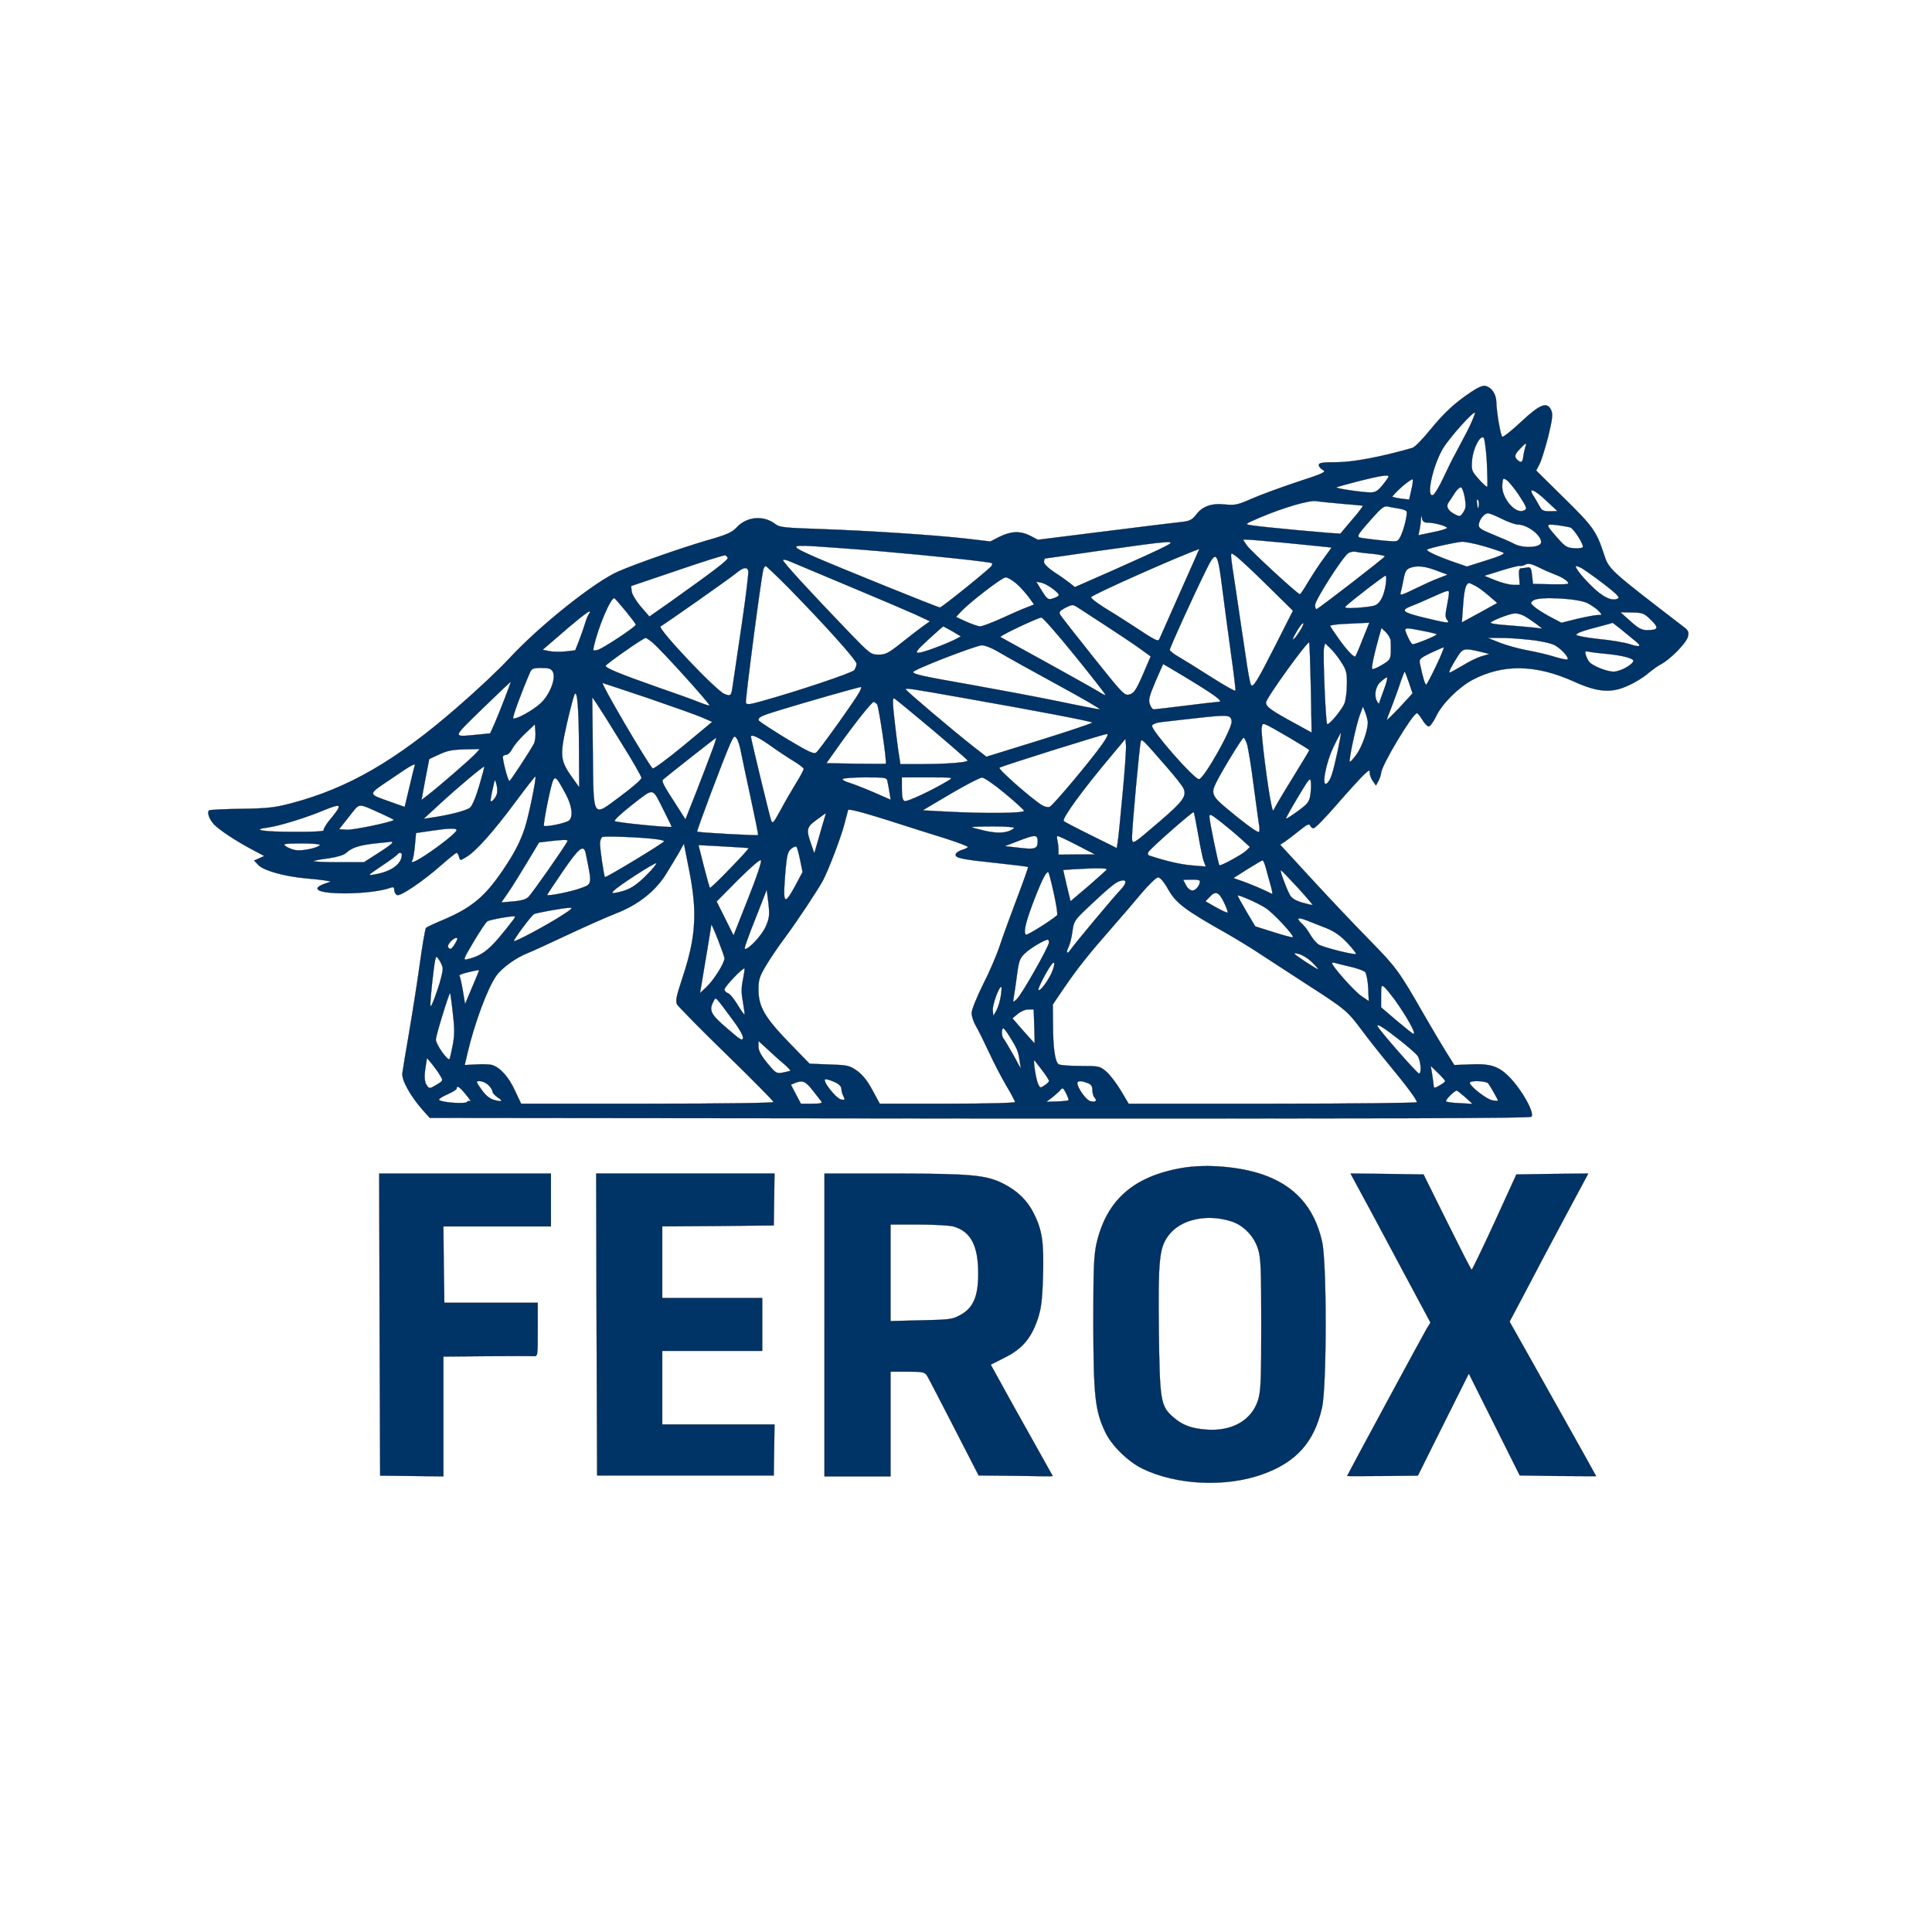 <?xml version="1.0" standalone="no"?>
<!DOCTYPE svg PUBLIC "-//W3C//DTD SVG 20010904//EN"
 "http://www.w3.org/TR/2001/REC-SVG-20010904/DTD/svg10.dtd">
<svg version="1.0" xmlns="http://www.w3.org/2000/svg"
 width="1024pt" height="1024pt" viewBox="0 0 1024 1024"
 preserveAspectRatio="xMidYMid meet">

<g transform="translate(0,1024) scale(0.1,-0.1)"
fill="#003366" stroke="003366">
<path d="M7800 8164 c-89 -59 -145 -111 -221 -204 -39 -48 -81 -91 -93 -94
-166 -48 -317 -76 -402 -76 -76 0 -94 -3 -94 -15 0 -8 10 -20 22 -26 19 -10 4
-18 -138 -64 -87 -29 -196 -69 -241 -89 -73 -32 -87 -35 -140 -30 -71 8 -121
-10 -154 -55 -17 -23 -33 -32 -63 -36 -23 -2 -206 -25 -408 -50 l-367 -46 -40
21 c-53 27 -102 25 -163 -5 l-49 -25 -127 15 c-168 19 -517 42 -777 51 -183 6
-213 9 -234 25 -62 49 -152 42 -206 -16 -25 -27 -51 -39 -160 -70 -130 -38
-377 -124 -468 -164 -126 -55 -418 -288 -577 -460 -52 -57 -178 -175 -280
-263 -321 -279 -575 -426 -874 -505 -87 -23 -124 -28 -264 -30 -89 -1 -167 -5
-173 -8 -13 -9 -1 -45 24 -73 28 -30 114 -87 200 -133 l68 -36 -27 -12 -27
-12 25 -26 c29 -28 133 -57 245 -68 37 -3 84 -8 103 -11 l35 -6 -34 -12 c-19
-6 -36 -16 -38 -23 -13 -39 289 -36 390 3 12 4 17 1 17 -14 0 -11 7 -22 15
-26 18 -7 138 74 234 159 41 36 77 65 81 65 4 0 10 -9 13 -21 6 -21 6 -21 37
-2 50 28 145 135 260 290 58 78 106 140 108 138 7 -6 -38 -221 -57 -276 -25
-74 -54 -130 -114 -219 -96 -142 -166 -201 -319 -266 -46 -19 -86 -38 -90 -42
-4 -4 -19 -90 -33 -192 -14 -102 -40 -266 -57 -365 -17 -99 -33 -194 -35 -212
-6 -36 42 -122 108 -197 l37 -41 2912 -3 c2154 -1 2916 1 2926 9 20 16 -45
135 -111 205 -60 63 -104 78 -218 72 l-79 -3 -44 70 c-24 39 -76 126 -115 194
-134 234 -148 253 -288 396 -76 77 -214 223 -307 324 l-169 184 25 16 c13 9
47 35 76 58 40 33 53 39 58 28 3 -8 11 -15 18 -15 8 0 64 57 125 128 61 70
125 140 142 156 28 26 31 28 31 10 0 -11 7 -30 16 -43 l17 -24 13 24 c7 13 13
32 14 41 0 39 168 318 190 318 5 0 17 -16 29 -35 11 -19 26 -35 34 -35 7 0 24
24 38 52 31 67 118 154 194 195 162 85 336 82 539 -10 126 -57 199 -62 289
-19 36 16 82 45 103 64 22 18 52 40 68 48 47 24 134 112 142 145 6 25 3 33
-22 52 -402 309 -396 303 -425 392 -38 115 -57 142 -209 291 l-148 146 18 35
c10 19 30 85 46 146 22 92 25 117 16 138 -22 48 -58 34 -160 -61 -51 -48 -96
-83 -100 -79 -9 9 -30 130 -31 181 -1 45 -23 78 -56 88 -14 4 -39 -6 -75 -30z
m-24 -211 c-25 -48 -55 -104 -65 -123 -11 -19 -38 -74 -60 -121 -22 -48 -47
-89 -56 -93 -38 -14 -2 153 52 246 35 58 166 205 171 190 1 -5 -17 -50 -42
-99z m105 -166 c3 -67 4 -124 2 -127 -3 -3 -23 15 -45 40 -38 43 -40 47 -36
100 5 63 44 138 62 120 5 -5 13 -65 17 -133z m203 81 c-4 -13 -8 -34 -10 -46
-3 -32 -11 -37 -29 -22 -21 18 -19 30 12 62 32 34 37 35 27 6z m-724 -154 c0
-3 -14 -23 -32 -45 -25 -31 -38 -39 -64 -39 -42 0 -186 21 -181 27 3 2 56 17
118 33 111 28 159 36 159 24z m120 -73 l-11 -49 -42 5 c-23 3 -44 8 -47 10 -2
2 20 26 50 53 30 26 57 44 58 39 2 -5 -1 -31 -8 -58z m568 -21 c47 -72 49 -78
26 -87 -45 -17 -116 69 -112 135 3 38 4 40 23 28 11 -7 39 -41 63 -76z m-284
-18 c7 -42 6 -56 -8 -77 -16 -24 -18 -25 -47 -10 -36 19 -47 42 -30 64 6 9 21
31 32 49 12 18 27 31 33 29 6 -2 15 -27 20 -55z m433 -17 l58 -54 -41 -1 c-33
0 -43 5 -52 23 -6 12 -21 37 -32 55 -35 52 0 41 67 -23z m-359 -26 c-3 -20 -5
-19 -9 9 -3 20 -2 29 4 23 5 -5 7 -19 5 -32z m-726 11 c57 -5 107 -9 111 -10
4 0 -20 -33 -54 -72 -34 -40 -63 -74 -64 -76 -3 -4 -425 35 -475 44 -34 6 -33
6 50 42 126 53 260 92 297 86 18 -3 79 -9 135 -14z m300 -25 c21 -3 40 -10 43
-15 7 -11 -13 -96 -32 -134 -15 -28 -15 -28 -86 -22 -40 4 -89 10 -109 13 -44
6 -44 6 47 109 44 50 61 63 78 60 12 -3 39 -8 59 -11z m548 -55 c33 -16 71
-30 85 -30 52 0 130 -61 123 -97 -5 -26 -95 -30 -140 -7 -18 10 -69 32 -113
50 -69 28 -80 36 -77 55 3 27 30 59 49 59 7 0 40 -13 73 -30z m-392 -20 c35 0
102 -19 102 -28 0 -4 -34 -15 -76 -23 l-76 -16 6 30 c3 16 7 41 7 56 2 23 2
24 6 4 3 -17 11 -23 31 -23z m756 -26 c17 -7 66 -82 66 -102 0 -6 -18 -10 -45
-8 -39 2 -49 8 -87 51 -69 78 -69 79 -5 72 30 -4 63 -10 71 -13z m-1534 -79
c85 -8 180 -18 212 -21 l56 -6 -42 -58 c-24 -32 -60 -88 -82 -124 -21 -36 -41
-66 -44 -66 -12 0 -266 234 -283 261 l-19 29 24 0 c12 0 93 -7 178 -15z m-620
-24 c-30 -16 -149 -70 -264 -121 l-209 -92 -26 21 c-14 11 -51 38 -83 58 -35
24 -56 45 -55 56 1 9 3 17 6 17 2 0 129 18 280 40 411 58 426 59 351 21z
m1696 4 c48 -14 94 -30 102 -34 10 -6 -17 -19 -89 -41 l-104 -33 -61 21 c-93
32 -158 62 -150 69 8 8 152 40 187 42 15 0 66 -10 115 -24z m-3206 -26 c259
-22 592 -57 598 -64 2 -2 1 -8 -2 -14 -11 -17 -264 -221 -274 -221 -11 0 -525
208 -659 266 -136 60 -137 66 -8 59 61 -4 216 -15 345 -26z m1596 -216 c-56
-126 -105 -236 -109 -246 -8 -21 -14 -18 -152 73 -38 25 -103 66 -143 90 -39
25 -71 49 -69 55 5 13 473 221 573 255 1 0 -44 -102 -100 -227z m1017 202 c37
-4 67 -10 67 -14 0 -6 -345 -273 -361 -279 -5 -2 -9 7 -9 21 0 27 149 260 177
276 10 6 27 9 38 7 11 -3 50 -8 88 -11z m-564 -160 l144 -142 -88 -174 c-102
-201 -124 -238 -135 -218 -5 8 -18 79 -29 159 -12 80 -33 219 -46 310 -39 257
-37 232 -12 218 12 -6 87 -75 166 -153z m-2852 138 c4 -10 -72 -68 -308 -236
l-107 -75 -45 52 c-26 30 -47 66 -49 81 l-3 29 245 83 c134 46 249 82 254 80
5 -2 11 -8 13 -14z m2623 -173 c12 -91 32 -245 46 -344 14 -98 24 -182 22
-187 -2 -4 -59 28 -128 72 -69 44 -146 92 -172 107 -27 15 -48 32 -48 38 0 11
117 269 192 422 55 112 62 102 88 -108z m-1985 25 c154 -64 315 -133 357 -152
l77 -36 -42 -30 c-23 -17 -75 -57 -115 -89 -63 -50 -79 -58 -115 -58 -41 0
-46 4 -160 122 -199 207 -347 368 -347 379 0 5 14 3 33 -5 17 -7 158 -66 312
-131z m3747 60 c26 -9 54 -25 63 -35 16 -17 12 -18 -82 -17 l-98 2 -5 45 c-4
38 -8 45 -25 42 -11 -2 -26 -4 -33 -4 -10 -1 -13 -14 -10 -45 l3 -43 -35 0
c-19 0 -62 11 -94 24 l-59 24 89 28 c49 15 95 27 102 25 6 -1 20 2 29 8 12 6
30 3 63 -13 25 -13 66 -31 92 -41z m-4066 -67 c197 -201 364 -387 364 -406 0
-10 -6 -25 -12 -34 -12 -15 -301 -112 -496 -166 -61 -17 -74 -18 -79 -7 -4 13
81 665 93 708 3 9 8 17 12 17 4 0 57 -51 118 -112z m3438 88 l59 -22 -49 -19
c-27 -10 -84 -36 -127 -57 -64 -32 -78 -36 -74 -21 3 10 8 34 12 53 11 61 16
71 38 80 36 14 79 10 141 -14z m769 13 c12 -7 64 -43 115 -82 69 -53 89 -73
78 -79 -31 -17 -79 5 -141 66 -57 56 -94 106 -80 106 4 0 16 -5 28 -11z
m-4417 -13 c3 -8 -12 -135 -34 -283 -22 -147 -43 -290 -47 -318 -9 -64 -10
-66 -44 -54 -43 15 -359 349 -340 359 26 15 364 252 399 281 39 32 58 36 66
15z m3379 -73 c-9 -61 -30 -102 -58 -112 -12 -5 -55 -10 -94 -13 -58 -3 -70
-1 -60 9 25 25 202 162 211 162 4 1 5 -20 1 -46z m-1959 5 c21 -18 50 -51 66
-72 l29 -40 -43 -17 c-24 -9 -83 -35 -133 -58 -49 -22 -99 -41 -110 -41 -11 0
-44 12 -74 25 l-54 25 24 26 c47 51 220 184 239 184 11 0 36 -15 56 -32z m197
-31 c40 -31 39 -36 -9 -51 -18 -6 -27 2 -52 42 l-30 49 27 -5 c14 -3 43 -18
64 -35z m2237 18 c16 -8 48 -32 72 -53 l44 -38 -94 -52 -94 -51 7 97 c6 82 15
111 33 112 2 0 16 -7 32 -15z m-140 -38 c0 -8 -5 -39 -11 -70 -9 -44 -9 -60 1
-72 17 -20 7 -20 -113 9 -121 29 -136 40 -82 62 22 8 74 30 115 49 87 39 90
39 90 22z m-4365 -94 c30 -37 55 -70 55 -74 0 -11 -176 -128 -203 -134 -23 -6
-25 -4 -20 17 23 103 88 258 109 258 2 0 28 -30 59 -67z m5100 40 c22 -12 49
-30 59 -42 19 -21 19 -21 -5 -21 -13 0 -62 -9 -109 -20 l-84 -21 -61 32 c-33
18 -70 41 -83 53 -22 19 -22 21 -5 34 30 22 237 11 288 -15z m-2556 -118 c68
-44 150 -99 182 -122 l58 -42 -42 -98 c-36 -82 -47 -98 -71 -104 -26 -7 -34 1
-192 199 -91 114 -170 215 -175 224 -8 14 -2 21 28 37 36 18 39 18 63 3 14 -9
81 -53 149 -97z m-2736 63 c-6 -7 -16 -31 -22 -53 -7 -22 -21 -63 -32 -91
l-20 -51 -53 -6 c-29 -3 -68 -2 -86 2 l-34 7 65 56 c102 89 173 147 183 147 5
1 4 -5 -1 -11z m5628 -34 c43 -42 39 -54 -22 -54 -28 0 -46 10 -88 48 l-53 47
62 -1 c57 -1 64 -4 101 -40z m-673 22 c15 -8 43 -27 62 -41 l35 -27 -50 6
c-27 3 -89 8 -137 12 -49 3 -88 9 -88 13 0 9 101 49 128 50 13 1 35 -5 50 -13z
m-2381 -211 c89 -110 162 -203 162 -208 1 -4 -16 4 -36 17 -21 13 -146 83
-278 156 -132 72 -241 133 -243 134 -5 6 204 105 218 103 8 -1 88 -92 177
-202z m1189 125 c-28 -43 -44 -54 -25 -17 23 42 42 68 47 63 3 -3 -7 -24 -22
-46z m337 -37 c-19 -49 -37 -90 -39 -92 -7 -8 -46 33 -90 95 -24 34 -44 64
-44 67 0 3 30 8 68 10 37 2 84 4 104 5 l36 2 -35 -87z m1371 50 c25 -21 58
-48 73 -60 38 -29 26 -36 -30 -17 -25 8 -99 21 -164 27 -65 7 -118 17 -118 22
0 10 34 22 135 48 30 8 56 15 57 16 1 0 22 -16 47 -36z m-3546 -9 l45 -27 -26
-14 c-55 -28 -176 -73 -199 -73 -19 0 -11 12 52 70 41 38 77 69 79 70 2 0 24
-12 49 -26z m2323 -49 c1 -11 1 -39 1 -62 -2 -38 -6 -43 -48 -68 -25 -15 -48
-24 -51 -21 -6 5 9 74 34 165 l15 53 24 -23 c13 -13 24 -33 25 -44z m172 51
c37 -7 70 -15 72 -18 5 -5 -111 -53 -128 -53 -4 0 -17 19 -27 43 -22 49 -24
49 83 28z m-4084 -62 c48 -40 313 -334 302 -334 -6 0 -34 9 -63 21 -29 12
-128 47 -220 79 -193 68 -268 99 -268 111 0 8 198 147 212 148 3 1 20 -11 37
-25z m4649 15 c53 -5 112 -18 131 -28 35 -18 79 -66 69 -76 -3 -3 -34 3 -69
14 -35 11 -100 26 -144 34 -44 8 -109 26 -145 40 l-65 26 63 0 c34 1 106 -4
160 -10z m-1160 -256 l4 -236 -78 43 c-137 74 -164 93 -164 117 0 22 220 327
229 318 2 -3 6 -112 9 -242z m162 136 c26 -40 30 -55 29 -115 0 -38 -6 -83
-12 -100 -13 -35 -84 -120 -93 -112 -8 8 -23 371 -17 403 l6 26 29 -28 c16
-15 42 -48 58 -74z m-1806 49 c39 -23 177 -100 306 -170 129 -70 228 -128 220
-128 -8 0 -112 20 -231 45 -118 24 -321 62 -450 85 -251 44 -309 56 -309 68 0
13 332 141 364 142 18 0 59 -17 100 -42z m2308 -67 c-26 -55 -50 -100 -53
-100 -6 -1 -20 46 -33 111 -6 24 -1 29 56 57 35 16 66 30 70 30 4 1 -14 -44
-40 -98z m233 75 l50 -12 -40 -12 c-23 -6 -70 -29 -105 -51 -36 -21 -66 -38
-68 -36 -4 4 12 36 45 88 26 41 36 43 118 23z m665 -11 c88 -8 152 -25 147
-39 -7 -22 -71 -56 -105 -56 -36 0 -113 31 -130 53 -5 7 -13 22 -17 35 -6 20
-4 22 17 18 13 -3 52 -8 88 -11z m-2254 -108 c186 -112 234 -147 202 -147 -7
0 -85 -9 -172 -20 -88 -11 -165 -20 -171 -20 -6 0 -16 12 -21 28 -8 22 -3 42
30 120 22 50 40 92 41 92 2 0 42 -24 91 -53z m-3326 13 c19 -36 -17 -125 -67
-170 -43 -38 -127 -84 -143 -78 -7 2 46 145 90 246 8 18 17 22 59 22 40 0 52
-4 61 -20z m4538 -58 l19 -57 -68 -74 c-38 -40 -69 -70 -69 -67 0 3 13 38 29
78 15 40 36 97 45 126 10 28 19 52 21 52 2 0 12 -26 23 -58z m-133 -38 c-14
-37 -25 -69 -25 -73 0 -3 -5 1 -10 9 -19 30 -11 80 16 105 15 14 31 25 35 25
5 0 -2 -30 -16 -66z m-4661 -49 c-19 -50 -44 -111 -55 -136 l-21 -46 -67 -7
c-136 -12 -138 -22 26 138 81 79 149 143 150 142 1 -1 -14 -42 -33 -91z m758
6 c128 -44 258 -90 288 -103 l55 -24 -154 -128 c-85 -70 -157 -123 -162 -119
-29 30 -277 453 -265 453 2 0 109 -36 238 -79z m1124 32 c-20 -39 -210 -305
-229 -321 -13 -11 -37 0 -159 73 -78 48 -145 91 -147 97 -5 15 14 25 104 52
146 45 413 121 438 125 4 0 1 -11 -7 -26z m544 -31 c404 -71 690 -126 690
-132 0 -3 -126 -46 -281 -94 l-281 -87 -68 53 c-111 87 -360 298 -360 305 0 7
25 4 300 -45z m-2031 -276 l1 -199 -28 39 c-74 102 -77 122 -38 297 18 79 37
150 42 158 14 22 22 -72 23 -295z m224 37 c59 -94 107 -178 107 -186 0 -9 -50
-52 -111 -97 -152 -113 -143 -128 -147 238 l-3 287 24 -35 c13 -19 72 -112
130 -207z m1646 72 c104 -88 190 -163 190 -166 1 -10 -113 -19 -239 -19 l-118
0 -5 33 c-7 38 -23 167 -32 256 -4 41 -3 62 4 60 5 -2 95 -76 200 -164z m-290
132 c9 -12 53 -307 46 -315 -1 -1 -73 -1 -159 0 l-156 3 71 100 c86 120 170
225 180 225 3 0 12 -6 18 -13z m2601 -95 c0 -43 -30 -129 -61 -172 -17 -23
-32 -40 -35 -38 -7 7 34 197 53 248 l17 45 12 -30 c7 -17 13 -41 14 -53z
m-722 5 c5 -37 -147 -306 -173 -307 -27 0 -257 263 -249 284 4 9 25 17 57 20
29 3 108 12 177 20 172 19 184 18 188 -17z m310 -89 c56 -33 102 -62 102 -64
0 -2 -40 -68 -88 -146 -49 -79 -92 -152 -97 -163 -7 -17 -9 -15 -16 16 -19 84
-57 386 -52 411 6 32 -5 36 151 -54z m-4008 -30 c-19 -36 -124 -197 -130 -198
-8 0 -40 122 -34 132 3 4 12 8 19 8 8 0 22 15 31 33 9 17 40 54 68 80 l51 48
3 -40 c2 -22 -2 -51 -8 -63z m4260 -39 c-26 -120 -37 -154 -57 -171 -31 -25
-7 107 35 194 20 42 38 75 39 74 2 -1 -6 -45 -17 -97z m-1248 36 c-63 -89
-261 -325 -279 -332 -8 -3 -27 1 -40 9 -53 32 -234 191 -226 199 9 8 550 178
571 179 8 0 -3 -23 -26 -55z m-1913 -48 c7 -34 30 -145 52 -245 22 -101 39
-186 37 -188 -5 -4 -318 13 -323 18 -4 4 141 389 174 463 20 45 24 48 35 32 8
-9 19 -45 25 -80z m149 45 c37 -27 93 -64 124 -83 32 -19 58 -39 58 -44 0 -6
-19 -42 -43 -80 -24 -39 -61 -103 -82 -143 -36 -65 -40 -70 -48 -50 -8 22
-107 431 -107 443 0 16 38 -1 98 -43z m-305 -34 c-15 -40 -52 -138 -83 -217
l-57 -144 -44 69 c-74 114 -84 133 -74 143 18 16 278 221 281 221 2 0 -8 -33
-23 -72z m2836 40 c6 -18 23 -118 36 -223 14 -104 27 -202 30 -217 2 -16 1
-28 -4 -28 -12 0 -84 53 -168 124 -79 65 -86 82 -57 139 33 66 138 237 145
237 4 0 12 -14 18 -32z m-659 -266 c-11 -125 -23 -241 -26 -257 l-5 -30 -137
68 c-75 37 -140 71 -144 75 -12 12 101 167 256 351 l71 85 3 -33 c2 -18 -6
-135 -18 -259z m239 137 c40 -46 78 -94 83 -106 20 -41 0 -69 -122 -174 -153
-131 -150 -130 -150 -82 0 52 40 484 46 503 6 16 7 15 143 -141z m-3665 80
c-23 -27 -206 -185 -255 -222 l-35 -27 20 109 21 108 45 21 c53 25 74 29 159
31 l64 1 -19 -21z m-327 -71 c-2 -7 -15 -58 -28 -114 l-24 -101 -76 27 c-123
44 -123 36 4 122 114 78 133 88 124 66z m343 -103 c-18 -62 -37 -106 -49 -116
-19 -16 -115 -40 -206 -53 l-40 -6 87 80 c91 84 230 201 235 197 1 -2 -11 -48
-27 -102z m460 -46 c32 -60 39 -119 16 -138 -16 -14 -124 -36 -133 -28 -3 4 7
65 22 137 33 149 30 148 95 29z m1704 69 c3 -13 8 -40 11 -60 l6 -37 -89 39
c-49 21 -108 44 -130 51 -23 6 -39 16 -36 20 3 5 57 9 119 9 111 0 115 -1 119
-22z m321 4 c-82 -50 -217 -113 -230 -108 -11 4 -15 21 -15 66 l0 60 138 0
c137 0 137 0 107 -18z m299 -65 c55 -45 101 -88 104 -94 4 -14 -209 -16 -426
-4 l-112 6 147 87 c82 48 157 87 168 87 11 0 65 -37 119 -82z m1621 -11 c-5
-36 -14 -47 -66 -85 -33 -24 -61 -42 -63 -40 -2 2 27 54 63 114 59 99 66 107
69 81 2 -17 1 -48 -3 -70z m-4311 7 c-7 -24 -34 -53 -34 -35 0 6 5 35 12 64
11 51 11 52 19 23 5 -16 6 -39 3 -52z m885 -90 c23 -45 41 -83 41 -85 0 -7
-294 22 -302 30 -5 5 38 44 94 88 118 91 103 94 167 -33z m-1492 -18 c35 -16
62 -29 60 -31 -11 -12 -216 -54 -248 -52 l-42 3 53 67 c61 76 40 74 177 13z
m-236 26 c-6 -10 -26 -37 -46 -60 -19 -24 -32 -47 -29 -52 3 -5 -61 -9 -153
-8 -172 0 -236 11 -144 23 59 8 201 51 296 91 74 30 89 32 76 6z m3227 -157
c61 -20 112 -39 112 -43 0 -4 -15 -11 -32 -16 -18 -6 -33 -17 -33 -25 0 -18
33 -25 225 -45 85 -9 156 -18 159 -20 2 -2 -24 -75 -57 -162 -33 -87 -74 -199
-91 -250 -16 -50 -57 -146 -91 -212 -33 -66 -60 -134 -60 -150 0 -17 10 -47
22 -68 13 -21 43 -83 69 -138 25 -55 67 -135 92 -178 26 -43 47 -83 47 -88 0
-5 -148 -9 -358 -9 l-359 0 -39 72 c-27 50 -52 81 -82 103 -41 28 -51 30 -147
33 l-104 4 -109 112 c-129 134 -162 190 -162 281 0 54 5 69 42 131 23 38 67
103 98 144 62 83 178 258 203 306 31 60 96 232 112 295 9 35 18 69 20 76 2 7
71 -10 207 -53 112 -36 254 -81 316 -100z m1333 22 c11 -64 24 -128 30 -142
l10 -27 -73 6 c-60 5 -134 22 -226 52 -9 3 -10 10 -5 20 11 19 235 216 240
211 2 -2 13 -56 24 -120z m-1981 87 c-5 -16 -19 -64 -31 -107 l-23 -79 -17 49
c-27 77 -25 90 29 129 26 19 48 35 49 35 1 0 -2 -12 -7 -27z m2209 -110 l46
-42 -20 -20 c-21 -20 -136 -83 -142 -77 -6 6 -53 234 -53 257 0 18 8 14 62
-28 33 -26 82 -67 107 -90z m-1204 58 c-30 -26 -80 -31 -152 -15 -40 9 -73 18
-73 20 0 2 53 4 117 4 66 0 113 -4 108 -9z m-2955 -11 c0 -12 -85 -80 -164
-132 -60 -39 -83 -47 -70 -26 4 7 10 42 13 78 l6 65 75 11 c99 15 140 16 140
4z m1053 -47 c26 -3 47 -8 47 -12 0 -8 -309 -195 -314 -190 -5 7 -26 146 -26
178 0 16 6 32 13 35 13 6 202 -1 280 -11z m2027 -13 c0 -39 -14 -44 -102 -33
l-73 8 70 27 c93 36 105 36 105 -2z m210 -20 l95 -49 -97 0 -98 -1 0 28 c0 15
-3 37 -6 50 -4 12 -2 22 2 21 5 0 52 -22 104 -49z m-2702 22 c-10 -24 -190
-281 -208 -297 -14 -13 -41 -20 -82 -23 l-61 -5 34 49 c19 27 64 99 100 159
l66 110 49 6 c77 9 106 10 102 1z m-929 -9 c0 -5 -34 -29 -75 -55 l-75 -48
-136 0 c-75 0 -134 3 -131 6 3 3 39 10 80 15 46 7 80 17 93 29 30 28 72 41
155 50 41 4 78 8 83 9 4 0 7 -2 6 -6z m-383 -12 c-10 -15 -95 -33 -129 -27
-18 3 -42 13 -53 21 -17 13 -8 14 84 15 57 0 101 -4 98 -9z m1984 -361 c1
-110 -16 -202 -66 -353 -30 -90 -34 -113 -25 -131 7 -11 124 -131 261 -264
138 -134 250 -248 250 -253 0 -5 -268 -9 -669 -9 l-669 0 -33 70 c-33 73 -81
125 -124 136 -13 3 -50 4 -83 2 l-59 -3 14 60 c36 157 108 351 154 414 30 42
106 97 169 121 19 7 114 51 210 96 96 45 211 96 255 113 114 44 204 114 261
202 24 39 57 93 72 119 l27 49 27 -137 c18 -88 28 -171 28 -232z m288 345 c2
-2 -42 -51 -99 -109 -56 -59 -104 -104 -106 -102 -3 2 -17 55 -33 116 l-28
111 131 -7 c73 -4 133 -8 135 -9z m273 -63 l13 -64 -40 -75 c-60 -109 -66 -97
-50 92 7 74 12 93 30 107 11 9 24 14 28 10 3 -4 12 -35 19 -70z m-1136 34 c34
-167 35 -161 -28 -184 -48 -18 -177 -44 -177 -35 0 2 38 59 85 128 86 125 109
142 120 91z m-975 -5 c0 -50 -55 -91 -145 -106 -39 -7 -38 -6 37 45 43 28 80
56 84 61 7 12 24 12 24 0z m1835 -234 l-77 -195 -45 90 -45 90 113 114 c67 67
117 110 122 105 6 -6 -22 -89 -68 -204z m2745 161 c6 -24 18 -65 25 -91 8 -27
11 -47 7 -45 -40 21 -116 53 -156 67 l-49 17 74 47 c41 25 77 47 81 47 4 0 12
-19 18 -42z m-3276 -29 c-60 -62 -97 -85 -152 -97 -39 -9 -42 -8 -30 6 18 22
220 153 227 147 2 -3 -17 -28 -45 -56z m2432 22 c-4 -5 -48 -45 -99 -89 l-93
-79 -20 83 -19 83 55 4 c119 7 181 7 176 -2z m1012 -95 c45 -49 80 -91 79 -92
-2 -2 -26 4 -55 12 -39 12 -56 23 -67 43 -22 44 -54 132 -46 129 4 -2 44 -43
89 -92z m-1292 -32 c13 -59 21 -111 17 -115 -37 -32 -158 -107 -165 -103 -16
10 -1 71 46 192 42 108 64 148 73 138 3 -2 16 -53 29 -112z m607 20 c42 -72
88 -107 310 -232 57 -33 138 -82 179 -110 41 -27 153 -100 249 -162 199 -128
211 -138 287 -240 30 -41 94 -122 142 -180 96 -116 150 -189 150 -202 0 -4
-344 -8 -764 -8 l-764 0 -41 69 c-22 37 -56 82 -76 100 -35 30 -38 31 -138 31
-56 0 -108 4 -116 9 -19 12 -30 86 -30 212 l-1 105 61 90 c70 102 130 178 254
319 48 55 119 137 157 183 38 45 77 82 86 82 11 0 32 -24 55 -66z m-255 -2
c-36 -37 -239 -280 -264 -316 -19 -27 -26 -16 -10 16 7 14 16 50 20 81 7 53
12 60 69 115 112 106 153 141 178 151 42 16 46 -6 7 -47z m422 47 c0 -22 -22
-49 -40 -49 -11 0 -26 12 -34 28 l-15 29 45 1 c26 1 44 -2 44 -9z m-2301 -239
c-19 -45 -88 -120 -110 -120 -7 0 4 34 74 210 l41 105 9 -72 c7 -64 5 -79 -14
-123z m2429 126 c13 -26 21 -50 19 -53 -3 -2 -30 10 -62 28 l-56 32 23 24 c31
33 49 26 76 -31z m218 -27 c41 -25 159 -152 146 -157 -5 -1 -52 11 -104 28
l-95 30 -47 79 c-25 43 -46 81 -46 84 0 8 102 -36 146 -64z m-3723 -38 c-78
-51 -253 -145 -259 -139 -5 5 90 133 106 143 12 7 150 32 189 34 20 1 11 -8
-36 -38z m-260 -23 c-121 -158 -159 -191 -245 -212 -25 -6 -24 -2 33 94 33 55
65 103 72 107 13 9 139 31 146 26 2 -1 -1 -8 -6 -15z m4309 -48 c40 -16 73
-39 109 -77 28 -30 49 -57 46 -59 -7 -7 -163 32 -195 48 -12 6 -33 30 -46 52
-13 23 -33 50 -45 60 -34 31 -24 37 27 17 26 -10 73 -29 104 -41z m-3192 -159
c0 -26 -55 -113 -94 -151 l-36 -34 5 29 c10 58 55 328 55 334 1 13 70 -164 70
-178z m-1427 79 c-18 -31 -28 -37 -38 -20 -7 11 25 48 43 49 10 1 8 -7 -5 -29z
m3147 5 c0 -22 -146 -279 -171 -301 -21 -19 -21 -19 -16 11 3 17 11 69 17 116
10 77 15 90 43 117 29 27 101 70 120 72 4 0 7 -7 7 -15z m1392 -103 c21 -20
36 -37 34 -39 -1 -2 -34 18 -72 43 -62 42 -65 46 -34 39 19 -4 52 -23 72 -43z
m-4606 -29 c4 -13 -9 -67 -29 -125 -24 -70 -36 -94 -36 -74 -1 31 17 194 25
236 6 24 6 25 20 5 8 -11 17 -30 20 -42z m3225 -36 c-25 -49 -59 -92 -67 -84
-6 5 45 104 70 136 20 26 18 -8 -3 -52z m1588 39 c35 -8 70 -21 77 -28 6 -7
14 -45 16 -84 l3 -70 -40 27 c-36 24 -155 158 -155 174 0 3 8 4 18 1 9 -3 46
-12 81 -20z m-3221 -68 c-9 -43 -9 -71 0 -119 6 -35 10 -64 8 -66 -2 -2 -18
21 -37 52 -18 30 -41 58 -51 61 -10 3 -18 12 -18 20 0 15 99 118 106 111 2 -2
-2 -29 -8 -59z m-1400 45 c-1 -5 -19 -46 -38 -92 l-35 -83 -12 72 c-7 40 -15
75 -18 79 -4 3 15 11 42 17 63 15 65 15 61 7z m4852 -148 c66 -92 118 -185
102 -185 -4 0 -44 32 -89 70 l-83 71 0 60 c0 56 1 60 17 48 9 -8 32 -36 53
-64z m-2085 18 c-4 -26 -14 -61 -23 -78 l-17 -30 -3 30 c-3 28 32 125 45 125
3 0 2 -21 -2 -47z m-2905 -91 c10 -81 10 -117 0 -170 -7 -37 -15 -71 -17 -75
-8 -14 -73 77 -73 103 0 21 71 252 76 247 1 -1 8 -48 14 -105z m1490 -46 c30
-40 50 -77 48 -88 -3 -17 -16 -8 -85 52 -87 74 -97 95 -71 143 13 25 4 33 108
-107z m1592 -26 c2 -50 2 -90 2 -90 -1 0 -28 30 -60 66 l-58 67 28 23 c15 13
40 24 56 24 l29 0 3 -90z m1935 -71 c43 -34 86 -71 95 -83 18 -21 25 -96 9
-96 -10 0 -221 241 -221 253 0 12 33 -8 117 -74z m-2066 18 c40 -64 46 -78 53
-127 l7 -45 -41 75 c-23 41 -46 79 -51 85 -11 11 -12 55 -1 55 4 -1 19 -20 33
-43z m-1197 -145 c21 -18 37 -35 35 -37 -2 -2 -20 -6 -40 -10 -34 -6 -37 -4
-82 50 -33 40 -47 66 -47 88 l0 30 48 -44 c26 -24 64 -59 86 -77z m-1820 -64
c16 -26 15 -26 -21 -48 -35 -21 -38 -21 -50 -4 -14 20 -16 49 -6 108 l6 39 28
-34 c15 -19 35 -46 43 -61z m3190 29 c20 -26 36 -51 36 -56 0 -5 -11 -16 -24
-24 -22 -15 -24 -14 -34 8 -12 26 -28 134 -19 125 2 -3 21 -26 41 -53z m2136
-57 c0 -3 -13 -14 -30 -23 -22 -14 -30 -15 -31 -5 0 7 -4 35 -8 61 l-8 48 38
-37 c22 -21 39 -41 39 -44z m-3234 -6 c22 -10 34 -23 34 -36 0 -11 5 -28 11
-39 9 -18 8 -20 -12 -17 -28 4 -108 108 -83 108 9 0 31 -7 50 -16z m-1838 -14
c12 -12 22 -27 22 -34 0 -8 12 -21 26 -31 33 -21 27 -27 -17 -15 -24 7 -45 24
-67 55 -31 44 -31 45 -9 45 13 0 33 -9 45 -20z m1718 -27 c21 -27 42 -54 47
-60 7 -10 -4 -13 -49 -13 l-59 0 -27 51 -26 50 21 9 c41 16 56 10 93 -37z
m1458 37 c20 -7 26 -17 26 -38 0 -15 5 -33 12 -40 16 -16 4 -26 -24 -18 -21 5
-68 71 -68 95 0 14 21 14 54 1z m2124 -2 c10 -13 52 -86 52 -92 0 -1 -13 -1
-30 2 -29 4 -120 75 -120 93 0 14 86 11 98 -3z m-5418 -60 c19 -23 29 -38 23
-35 -7 4 -15 2 -18 -4 -8 -11 -134 -3 -148 11 -4 4 15 17 42 29 28 12 51 26
51 31 0 20 18 9 50 -32z m3194 -29 c-2 -3 -29 -6 -61 -7 l-58 -2 30 22 c16 13
36 30 44 40 13 15 16 14 31 -15 9 -18 15 -35 14 -38z m2102 16 l39 -36 -67 4
c-37 1 -70 6 -74 9 -6 7 44 57 57 58 3 0 23 -16 45 -35z"/>
<path d="M6268 4050 c-259 -44 -402 -169 -456 -400 -14 -64 -17 -127 -17 -425
1 -384 9 -461 63 -575 33 -71 121 -157 197 -194 181 -88 443 -100 639 -29 177
64 272 170 313 353 25 112 26 770 0 880 -41 181 -144 296 -316 355 -123 42
-297 56 -423 35z m266 -286 c61 -22 114 -79 134 -144 15 -47 17 -103 17 -400
0 -299 -2 -352 -17 -401 -34 -108 -140 -168 -279 -156 -79 7 -123 24 -171 66
-67 59 -71 85 -76 456 -4 373 2 440 49 504 64 90 211 121 343 75z"/>
<path d="M2012 3219 l3 -800 168 -2 167 -2 0 318 0 317 228 2 c125 1 237 1
250 0 22 -1 22 0 22 141 l0 142 -247 0 -248 0 -3 203 -2 202 285 0 285 0 0
140 0 140 -455 0 -455 0 2 -801z"/>
<path d="M3162 3220 l3 -800 468 0 468 0 2 135 2 135 -297 0 -298 0 0 195 0
195 265 0 265 0 0 140 0 140 -265 0 -265 0 0 190 0 190 296 2 295 3 2 138 2
137 -473 0 -472 0 2 -800z"/>
<path d="M4370 3218 l0 -803 175 0 175 0 0 278 0 277 90 0 c82 0 91 -2 104
-22 8 -13 72 -137 143 -275 l130 -253 196 -2 c108 -2 197 -3 197 -2 0 0 -55
99 -123 220 -68 120 -141 253 -164 295 l-42 76 77 39 c91 46 138 102 172 203
18 54 24 96 28 226 5 182 -4 244 -49 334 -34 68 -86 119 -161 157 -91 46 -168
53 -575 54 l-373 0 0 -802z m682 522 c93 -26 133 -101 133 -250 0 -122 -26
-182 -95 -220 -42 -23 -57 -25 -207 -28 l-163 -4 0 256 0 256 148 0 c81 0 164
-5 184 -10z"/>
<path d="M7197 3948 c22 -40 118 -218 212 -395 l173 -323 -20 -32 c-18 -30
-422 -778 -422 -781 0 -1 84 -1 187 0 l188 2 135 271 135 270 135 -270 135
-270 203 -3 c111 -1 202 -1 202 -1 0 1 -52 94 -366 654 l-93 165 82 155 c44
85 138 262 208 393 l127 237 -190 -2 -191 -3 -115 -252 c-64 -139 -119 -253
-122 -253 -3 0 -61 114 -130 253 l-125 252 -194 3 -193 2 39 -72z"/>
</g>
</svg>
